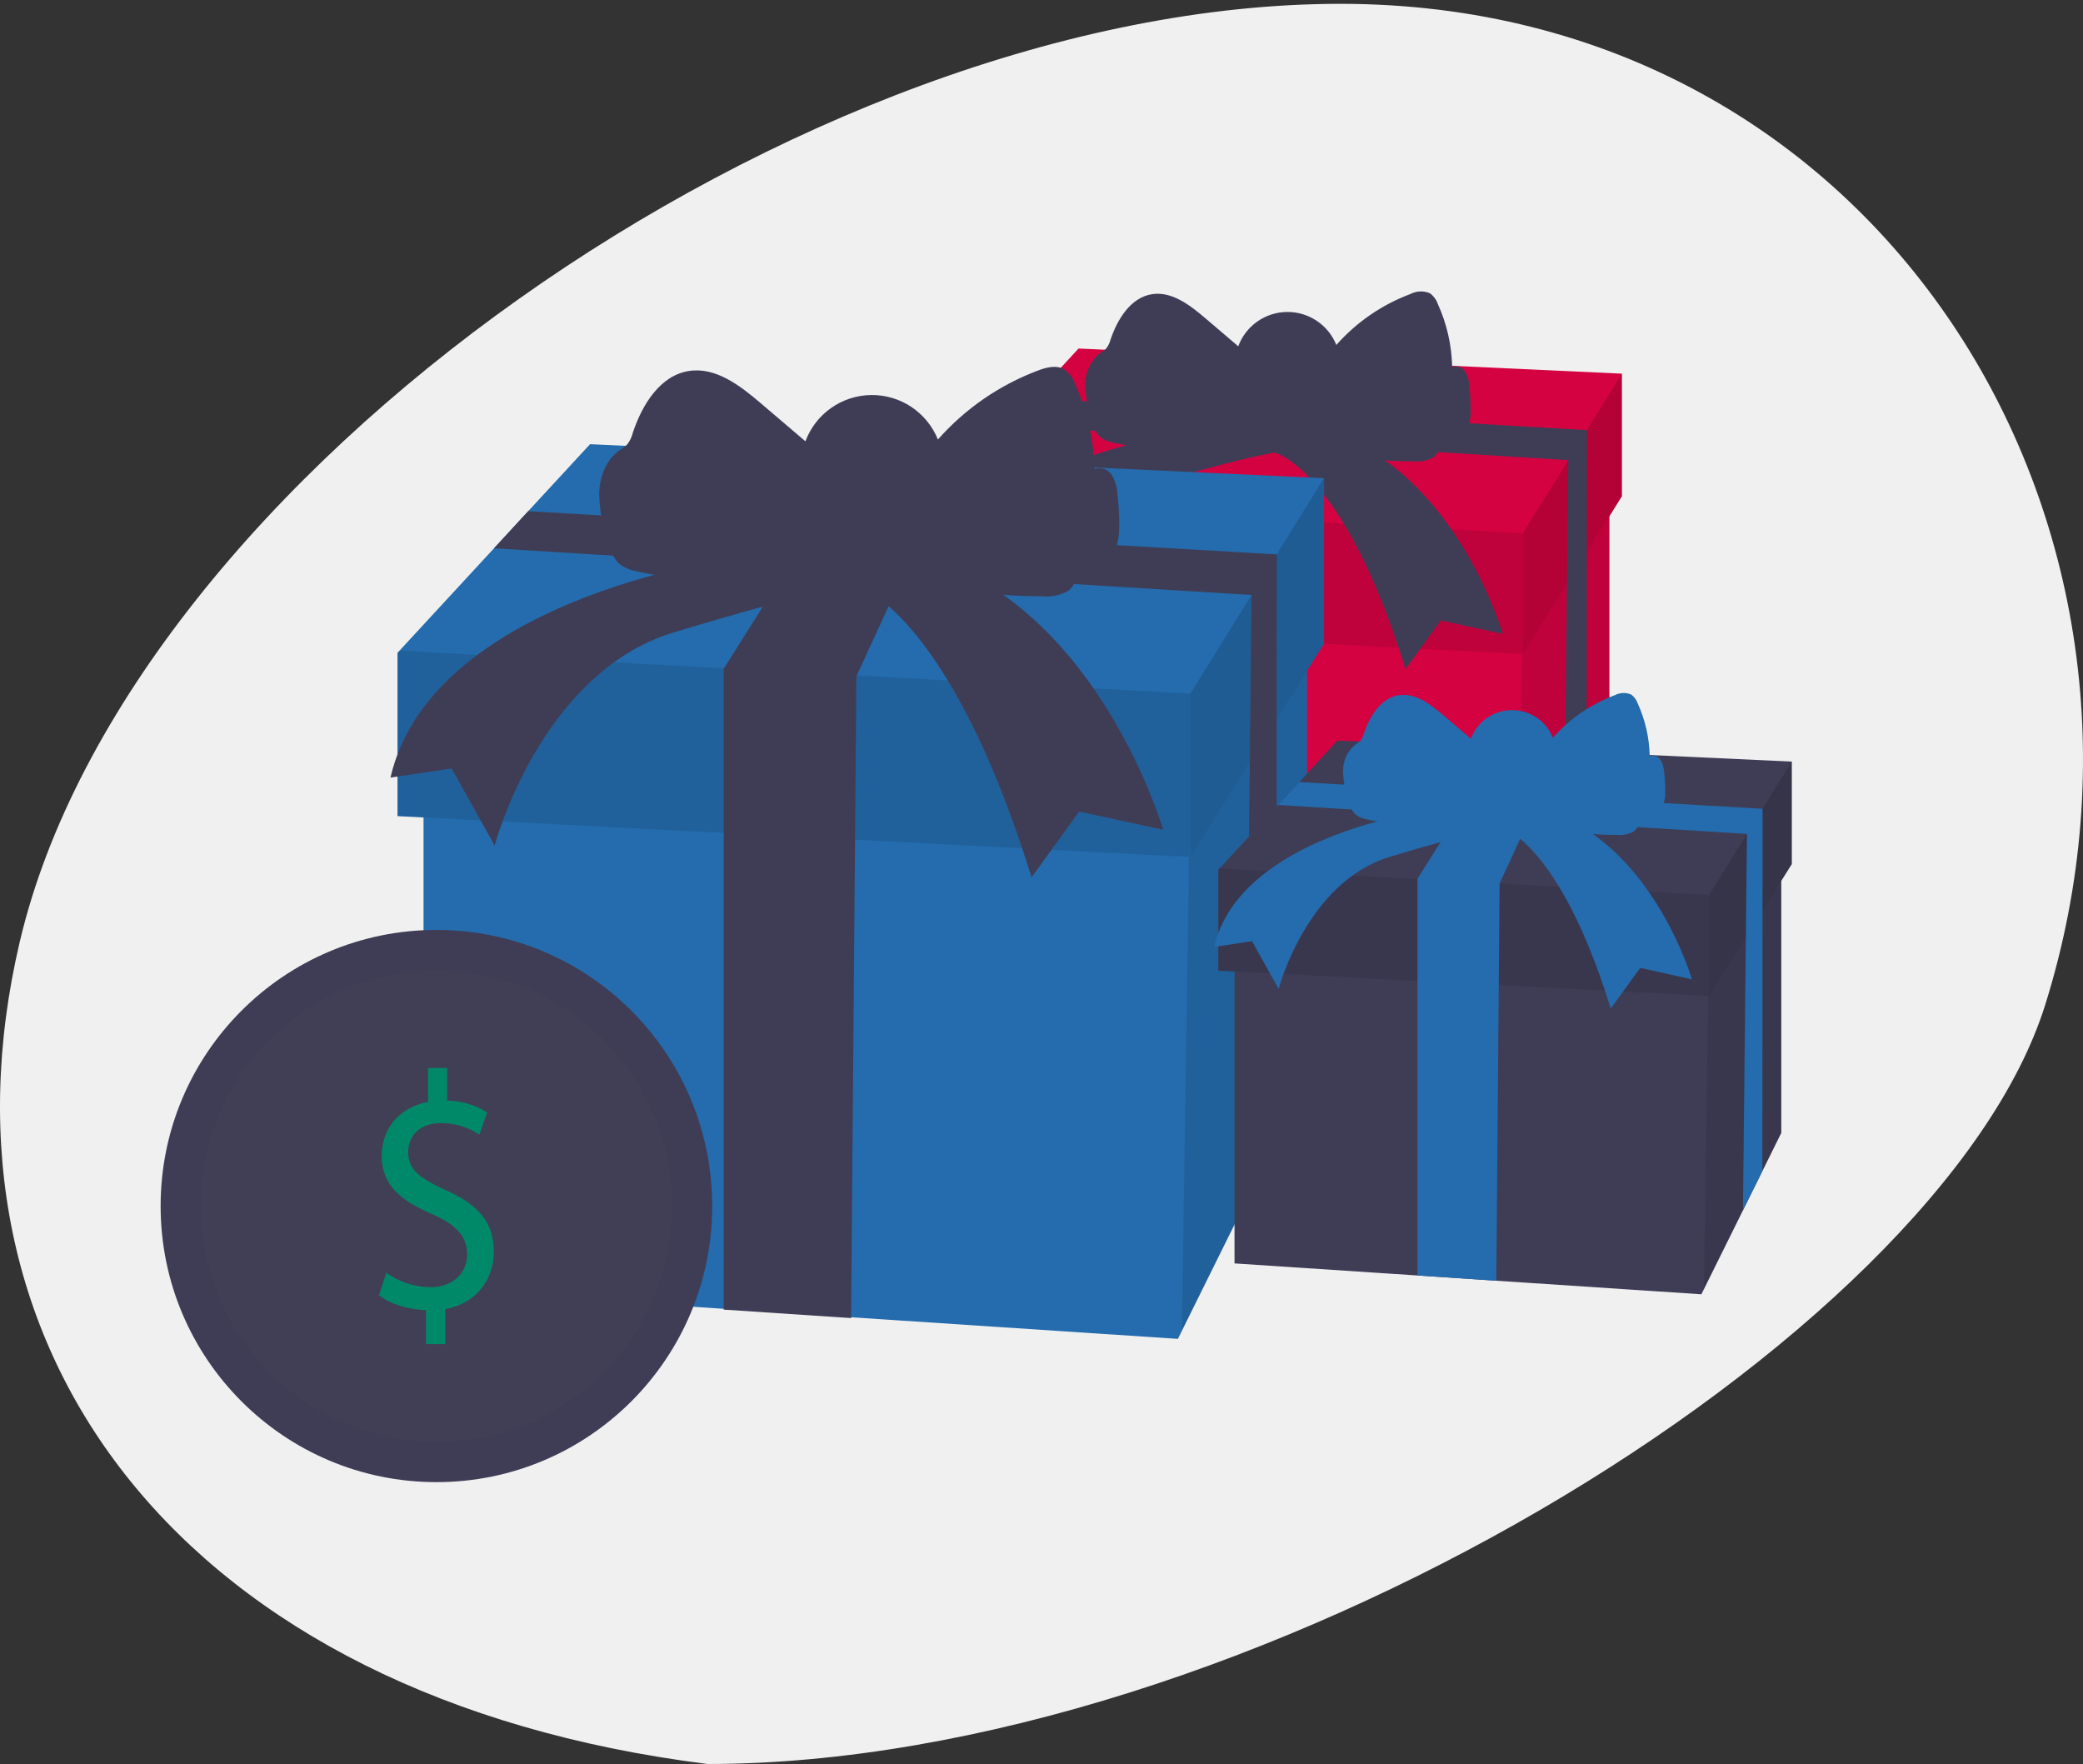 <svg width="359" height="304" viewBox="0 0 359 304" fill="none" xmlns="http://www.w3.org/2000/svg">
<rect x="0" y="0" width="359" height="304" fill="#333333" stroke="none"/>
<path d="M352.495 173.147C334.338 231.139 214.899 304 121.923 304C31.312 292.6 -13.175 232.626 3.42 162.243C22.235 82.442 138.045 0.659 231.021 0.659C323.997 0.659 378.545 89.941 352.495 173.147Z" fill="#F0F0F0"/>
<path d="M277.371 80.455V140.925L261.398 173.183L260.893 174.204L218.618 171.408L202.367 170.328L164.647 167.839V95.503L202.367 96.564L219.232 97.04L261.903 98.249L277.371 80.455Z" fill="#D40241"/>
<path opacity="0.1" d="M277.372 84.024V140.925L273.46 148.806L269.469 156.885L261.398 173.182L262.3 112.712L262.478 100.509L270.152 92.014L273.5 88.306L277.372 84.024Z" fill="black"/>
<path d="M279.529 64.396V85.521L277.37 88.981L273.488 95.156L270.062 100.628L262.477 112.722L262.298 112.712L161.319 107.508V86.681L161.577 86.403L173.629 73.338L177.996 68.609L185.888 60.064L279.529 64.396Z" fill="#D40241"/>
<path opacity="0.1" d="M262.477 91.885V112.722L161.319 107.508V86.68L161.577 86.403L262.477 91.885Z" fill="black"/>
<path opacity="0.15" d="M279.529 64.395V85.52L262.477 112.722V91.885L279.529 64.395Z" fill="black"/>
<path d="M273.509 74.121L273.499 88.306L273.489 95.156L273.459 148.806L269.468 156.885L270.063 100.628L270.152 92.014L270.29 79.305L173.629 73.337L177.996 68.609L273.509 74.121Z" fill="#3F3D56"/>
<path d="M203.764 75.806C199.849 77.115 195.64 77.263 191.643 76.232C190.866 76.08 190.138 75.74 189.523 75.241C188.859 74.506 188.404 73.605 188.206 72.634C187.499 70.628 187.109 68.525 187.048 66.398C187.024 65.333 187.245 64.276 187.695 63.31C188.145 62.343 188.811 61.494 189.642 60.827C189.997 60.614 190.329 60.365 190.632 60.084C190.991 59.627 191.251 59.1 191.395 58.537C192.583 54.998 194.871 51.271 198.555 50.696C201.951 50.181 205.041 52.55 207.665 54.78L213.409 59.677C214.045 57.96 215.185 56.476 216.68 55.42C218.175 54.364 219.954 53.785 221.783 53.761C223.612 53.736 225.406 54.266 226.929 55.282C228.451 56.297 229.631 57.75 230.313 59.449C233.79 55.52 238.176 52.504 243.088 50.666C243.604 50.4 244.172 50.25 244.752 50.228C245.332 50.206 245.91 50.311 246.445 50.538C247.063 50.985 247.529 51.611 247.782 52.332C249.348 55.758 250.197 59.469 250.277 63.236C250.679 63.099 251.115 63.099 251.517 63.237C251.919 63.375 252.263 63.644 252.495 63.999C252.938 64.725 253.19 65.55 253.228 66.398C253.383 67.715 253.459 69.039 253.456 70.364C253.604 71.761 253.253 73.166 252.466 74.329C251.297 75.697 249.267 75.836 247.514 75.875C248.386 76.649 247.96 78.205 246.999 78.849C245.972 79.401 244.802 79.629 243.642 79.504C239.176 79.504 234.423 79.335 230.699 76.857C229.234 75.865 228.006 74.567 226.53 73.585C222.926 71.196 218.39 71.087 214.221 71.286C210.339 71.474 207.348 74.597 203.764 75.806Z" fill="#3F3D56"/>
<path d="M202.941 74.825C202.941 74.825 165.657 80.029 160.448 102.581L168.262 101.431L173.748 111.265C173.748 111.265 179.531 89.278 196.584 84.064C213.636 78.849 219.707 77.997 219.707 77.997C219.707 77.997 231.59 80.882 242.245 115.32L248.316 106.923L259.011 109.243C259.011 109.243 251.207 82.329 230.105 74.815L202.941 74.825Z" fill="#3F3D56"/>
<path d="M225.262 104.107V185.791L203.693 229.35V229.36L203.01 230.737L145.901 226.961L123.946 225.503L72.996 222.133V124.429L123.946 125.867L146.732 126.511L204.377 128.137L225.262 104.107Z" fill="#246CAD"/>
<path opacity="0.1" d="M225.262 108.926V185.792L219.993 196.428V196.438L214.586 207.343L203.693 229.35L204.911 147.666L205.159 131.19L215.517 119.721V119.711L220.033 114.715L225.262 108.926Z" fill="black"/>
<path d="M228.194 82.408V110.948L225.262 115.617L220.034 123.954L215.399 131.349L205.16 147.686L204.912 147.666L68.511 140.647V112.504L68.847 112.137L85.138 94.492L91.03 88.098L101.695 76.549L228.194 82.408Z" fill="#246CAD"/>
<path opacity="0.1" d="M205.16 119.543V147.686L68.511 140.648V112.504L68.847 112.137L205.16 119.543Z" fill="black"/>
<path opacity="0.15" d="M228.193 82.408V110.948L205.159 147.686V119.543L228.193 82.408Z" fill="black"/>
<path d="M220.054 95.543L220.034 114.715V123.954L219.994 196.429V196.438L214.587 207.343L215.399 131.349L215.518 119.721V119.711L215.706 102.542L85.138 94.492L91.03 88.098L220.054 95.543Z" fill="#3F3D56"/>
<path d="M125.838 97.822C120.551 99.586 114.867 99.786 109.469 98.397C108.42 98.196 107.438 97.74 106.607 97.069C105.707 96.078 105.092 94.862 104.824 93.55C103.869 90.836 103.341 87.99 103.26 85.114C103.329 82.249 104.418 79.255 106.765 77.6C107.236 77.309 107.68 76.978 108.092 76.608C108.567 75.989 108.904 75.276 109.083 74.517C110.677 69.739 113.777 64.693 118.758 63.929C123.343 63.226 127.522 66.427 131.057 69.441L138.811 76.053C139.674 73.737 141.216 71.736 143.234 70.313C145.253 68.889 147.655 68.11 150.124 68.077C152.593 68.043 155.014 68.758 157.071 70.126C159.127 71.495 160.722 73.454 161.647 75.746C166.342 70.427 172.269 66.343 178.907 63.85C180.383 63.295 182.106 62.859 183.453 63.672C184.281 64.28 184.908 65.123 185.255 66.091C187.367 70.72 188.512 75.733 188.622 80.821C189.157 80.637 189.738 80.634 190.275 80.813C190.812 80.992 191.275 81.344 191.593 81.813C192.191 82.796 192.532 83.914 192.583 85.064C192.793 86.838 192.898 88.622 192.9 90.407C192.9 92.291 192.722 94.373 191.494 95.76C189.909 97.604 187.166 97.802 184.74 97.862C185.909 98.903 185.334 100.995 184.037 101.877C182.649 102.624 181.068 102.931 179.502 102.759C173.461 102.7 167.044 102.531 162.023 99.171C160.042 97.852 158.379 96.088 156.388 94.769C151.516 91.537 145.396 91.389 139.752 91.656C134.721 91.964 130.681 96.197 125.838 97.822Z" fill="#3F3D56"/>
<path d="M124.729 96.484C124.729 96.484 74.364 103.523 67.293 134.005L77.84 132.439L85.257 145.733C85.257 145.733 93.07 115.993 116.104 108.995C139.138 101.996 147.337 100.787 147.337 100.787C147.337 100.787 163.34 104.692 177.789 151.205L185.988 139.864L200.476 142.997C200.476 142.997 189.929 106.645 161.429 96.484H124.729Z" fill="#3F3D56"/>
<path d="M307 144.682V195.239L293.651 222.202L293.225 223.055L257.882 220.715L244.295 219.813L212.765 217.732V157.262L244.295 158.144L258.397 158.54L294.077 159.552L307 144.682Z" fill="#3F3D56"/>
<path opacity="0.1" d="M307 147.656V195.239L303.742 201.821L300.395 208.572V208.582L293.651 222.203L294.404 171.646L294.562 161.445L300.97 154.337L303.772 151.245L307 147.656Z" fill="black"/>
<path d="M308.812 131.25V148.915L307 151.8L303.762 156.964L300.9 161.544L294.562 171.646H294.404L209.982 167.294V149.877L210.19 149.649L220.271 138.724L223.926 134.779L230.521 127.622L308.812 131.25Z" fill="#3F3D56"/>
<path opacity="0.1" d="M294.562 154.229V171.646L209.982 167.294V149.877L210.19 149.649L294.562 154.229Z" fill="black"/>
<path opacity="0.15" d="M308.813 131.25V148.915L294.562 171.645V154.228L308.813 131.25Z" fill="black"/>
<path d="M303.771 139.379V151.245L303.761 156.965L303.741 201.821L300.394 208.572L300.899 161.544L300.969 154.338L301.087 143.711L220.271 138.724L223.925 134.779L303.771 139.379Z" fill="#246CAD"/>
<path d="M264.11 139.963L258.446 152.275L258.397 158.54L257.882 220.715L244.295 219.813V151.452L251.544 139.963H264.11Z" fill="#246CAD"/>
<path d="M245.464 140.796C242.191 141.884 238.674 142.008 235.333 141.153C234.684 141.022 234.076 140.736 233.561 140.32C233.009 139.707 232.63 138.957 232.461 138.149C231.863 136.47 231.529 134.707 231.471 132.925C231.452 132.036 231.638 131.153 232.014 130.347C232.39 129.541 232.946 128.832 233.64 128.276C233.935 128.097 234.21 127.888 234.462 127.651C234.762 127.272 234.978 126.832 235.096 126.363C236.086 123.389 238.007 120.286 241.087 119.81C243.929 119.374 246.513 121.356 248.702 123.22L253.505 127.314C254.038 125.88 254.993 124.64 256.243 123.759C257.493 122.877 258.98 122.395 260.509 122.376C262.038 122.357 263.538 122.801 264.81 123.65C266.082 124.5 267.067 125.715 267.636 127.136C270.549 123.857 274.217 121.339 278.321 119.8C278.751 119.576 279.226 119.45 279.71 119.431C280.195 119.413 280.678 119.501 281.124 119.691C281.639 120.065 282.03 120.587 282.243 121.188C283.553 124.053 284.261 127.157 284.322 130.308C284.657 130.191 285.022 130.19 285.358 130.305C285.694 130.42 285.981 130.644 286.174 130.942C286.542 131.542 286.756 132.223 286.798 132.925C286.925 134.024 286.988 135.13 286.986 136.236C287.098 137.408 286.789 138.582 286.115 139.547C285.124 140.697 283.441 140.816 281.936 140.846C282.085 141.032 282.193 141.247 282.253 141.478C282.313 141.709 282.323 141.951 282.283 142.186C282.243 142.421 282.153 142.645 282.02 142.843C281.886 143.041 281.713 143.208 281.51 143.334C280.649 143.795 279.668 143.985 278.698 143.879C274.964 143.879 270.983 143.74 267.874 141.659C266.646 140.846 265.616 139.755 264.388 138.932C261.417 136.95 257.585 136.841 254.099 137.009C250.96 137.168 248.464 139.785 245.464 140.796Z" fill="#246CAD"/>
<path d="M244.781 139.963C244.781 139.963 213.607 144.315 209.26 163.19L215.786 162.198L220.371 170.426C220.371 170.426 225.203 152.037 239.463 147.685C253.723 143.334 258.794 142.61 258.794 142.61C258.794 142.61 268.696 145.029 277.609 173.806L282.689 166.798L291.602 168.781C291.602 168.781 285.076 146.288 267.439 140.033L244.781 139.963Z" fill="#246CAD"/>
<path d="M156.745 96.677L147.595 116.563L147.516 126.704L146.684 227.154L124.729 225.697V115.245L136.444 96.677H156.745Z" fill="#3F3D56"/>
<path d="M75.216 255.426C101.468 255.426 122.75 234.122 122.75 207.843C122.75 181.564 101.468 160.26 75.216 160.26C48.964 160.26 27.683 181.564 27.683 207.843C27.683 234.122 48.964 255.426 75.216 255.426Z" fill="#3F3D56"/>
<path opacity="0.1" d="M75.216 248.487C97.639 248.487 115.817 230.29 115.817 207.843C115.817 185.396 97.639 167.199 75.216 167.199C52.792 167.199 34.614 185.396 34.614 207.843C34.614 230.29 52.792 248.487 75.216 248.487Z" fill="#585858"/>
<path d="M73.416 231.634V225.781C70.344 225.723 67.167 224.679 65.314 223.231L66.584 219.348C68.787 220.938 71.458 221.811 74.21 221.839C77.97 221.839 80.512 219.463 80.512 216.16C80.512 212.972 78.447 211.002 74.528 209.263C69.126 206.945 65.79 204.278 65.79 199.236C65.79 194.426 68.914 190.774 73.787 189.905V184.052H77.07V189.673C79.518 189.706 81.906 190.409 83.954 191.702L82.63 195.527C80.666 194.232 78.338 193.544 75.958 193.556C71.88 193.556 70.344 196.222 70.344 198.541C70.344 201.555 72.304 203.061 76.911 205.148C82.365 207.582 85.119 210.596 85.119 215.754C85.119 220.333 82.206 224.622 76.752 225.606V231.634H73.416Z" fill="#008968"/>
</svg>
